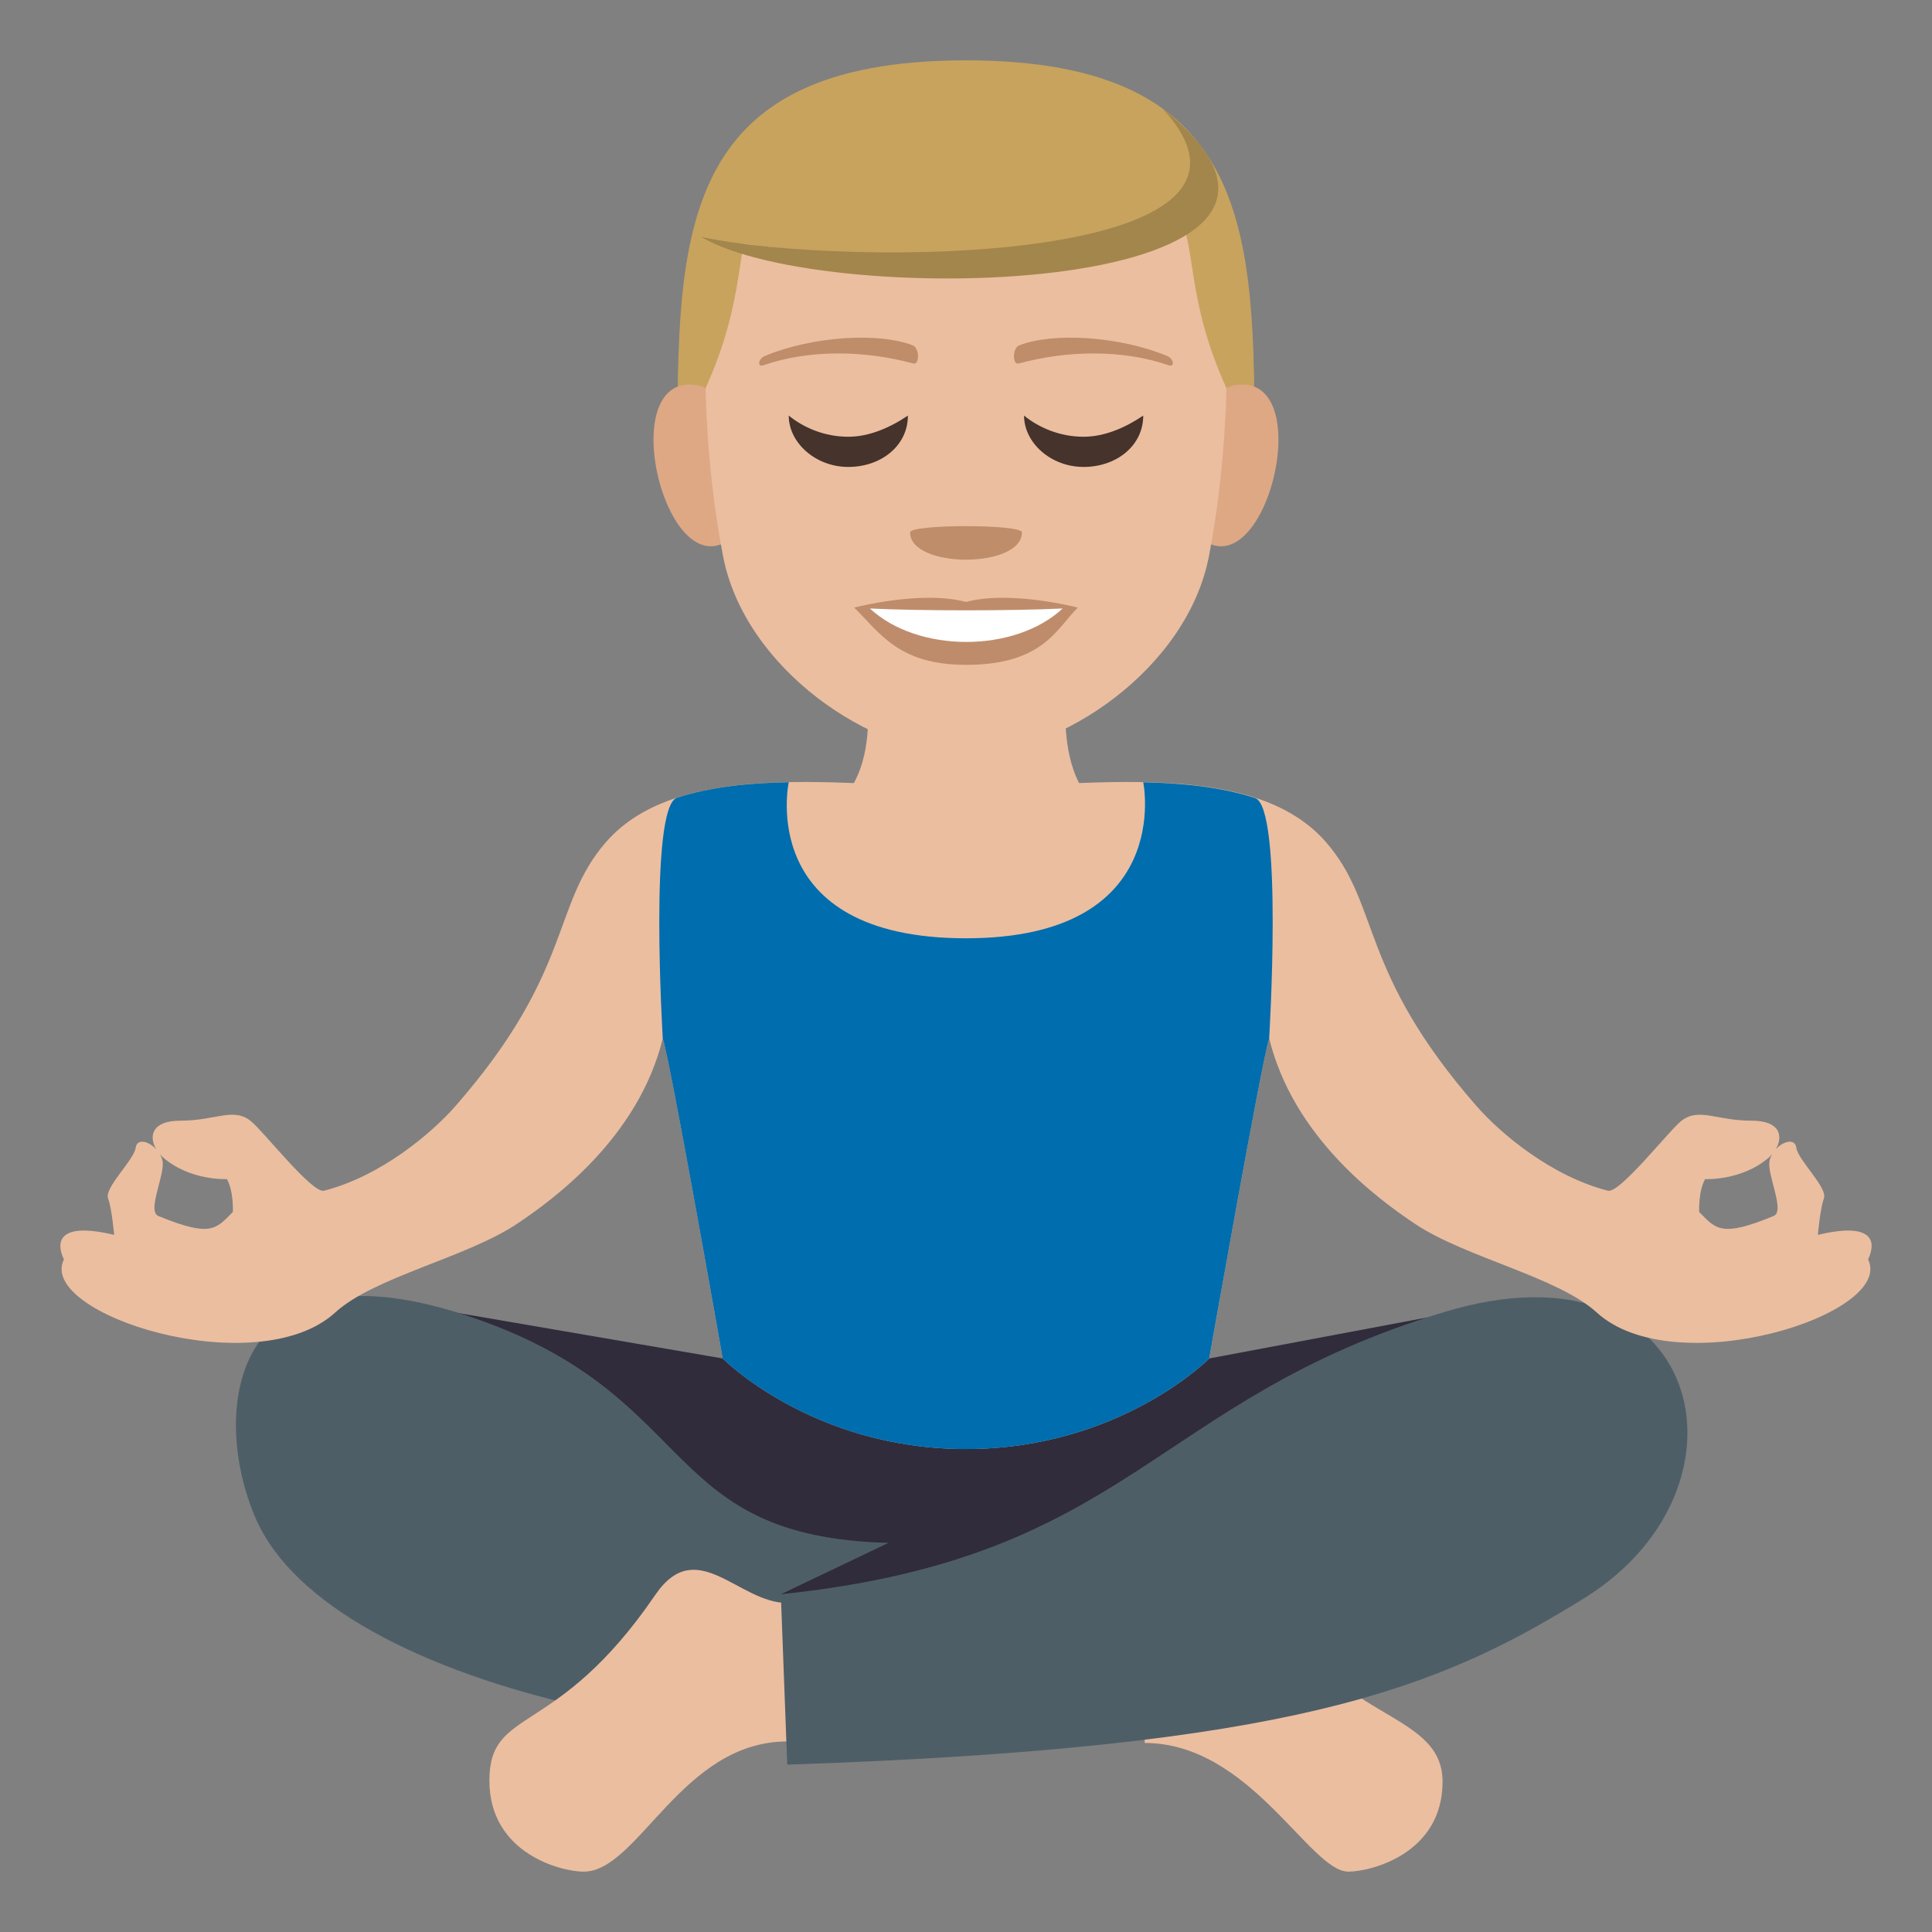 <?xml version="1.0" encoding="utf-8"?>
<!-- Generator: Adobe Illustrator 15.0.0, SVG Export Plug-In . SVG Version: 6.00 Build 0)  -->
<!DOCTYPE svg PUBLIC "-//W3C//DTD SVG 1.1//EN" "http://www.w3.org/Graphics/SVG/1.1/DTD/svg11.dtd">
<svg version="1.1" id="Layer_1" xmlns="http://www.w3.org/2000/svg" xmlns:xlink="http://www.w3.org/1999/xlink" x="0px" y="0px"
	 width="64px" height="64px" viewBox="0 0 64 64" enable-background="new 0 0 64 64" xml:space="preserve">
<rect x="0" y="0" width="64" height="64" fill="#808080" stroke="none"/>
<path fill="#C8A35D" d="M32,1.999c-9.554,0-9.558,5.75-9.558,12.938h19.115C41.557,7.749,41.553,1.999,32,1.999z"/>
<path fill="#DEA885" d="M24.339,17.733c1.035-0.965,0.096-4.746-1.239-4.973C20.248,12.274,22.106,19.812,24.339,17.733z"/>
<path fill="#DEA885" d="M39.658,17.733c-1.035-0.965-0.096-4.746,1.24-4.973C43.75,12.274,41.893,19.812,39.658,17.733z"/>
<path fill="#EBBEA0" d="M32,5.833c-9.982,0-5.961,1.156-8.625,7.02c0,0,0.019,2.689,0.578,5.574
	c0.718,3.719,4.903,6.572,8.047,6.572c3.145,0,7.329-2.854,8.047-6.572c0.559-2.885,0.578-5.574,0.578-5.574
	C37.959,6.989,41.982,5.833,32,5.833z"/>
<path fill="#C8A35D" d="M39.631,4.954c3.561,4.881-12.964,3.607-16.401,2.895C23.23,7.849,28.277,0.964,39.631,4.954z"/>
<path fill="#A3864C" d="M23.23,7.849c4.936,1.039,20.03,0.895,15.28-4.254C46.254,9.774,27.41,10.325,23.23,7.849z"/>
<path fill="#EBBEA0" d="M36.934,26.999c-2.313-0.77-1.514-5-1.514-5h-6.842c0,0,0.953,4.084-1.512,5c0,0,3.453,1,4.934,1
	C33.479,27.999,36.934,26.999,36.934,26.999z"/>
<path fill="#302C3B" d="M40.057,45.001c0,0-2.699,2-8.057,2c-5.428,0-8.058-2-8.058-2l-11.314-1.943c0,0,12.86,11.943,19.373,11.943
	s18.385-11.943,18.385-11.943L40.057,45.001z"/>
<path fill="#4E5E67" d="M16.165,43.827c7.035,2.631,5.763,7.084,13.266,7.283l-3.563,1.701l12.053,4.189
	c-12.659,2.072-26.938-1.004-29.436-6.67C6.914,46.769,7.595,40.624,16.165,43.827z"/>
<path fill="#EBBEA0" d="M37.92,53.206c1.623,0,3.479-2.525,4.371-0.266c1.623,4.111,5.496,3.623,5.496,6.08
	c0,2.385-2.373,2.98-3.123,2.98c-1.275,0-3.248-4.262-6.744-4.262V53.206z"/>
<path fill="#EBBEA0" d="M26.079,53.101c-1.624,0-2.995-2.285-4.372-0.268c-3.275,4.797-5.495,3.664-5.495,6.152
	c0,2.412,2.373,3.016,3.122,3.016c1.812,0,3.248-4.313,6.745-4.313V53.101z"/>
<path fill="#4E5E67" d="M47.865,43.456c-9.719,2.926-10.363,8.146-21.999,9.355l0.212,5.645c16.775-0.563,21.527-2.488,26.408-5.518
	C58.453,49.233,56.395,40.888,47.865,43.456z"/>
<path fill="#EBBEA0" d="M60.219,40.907c0,0,0.08-0.893,0.199-1.203c0.139-0.359-0.855-1.27-0.912-1.682
	c-0.043-0.322-0.432-0.225-0.684,0.051c0.252-0.42,0.166-0.951-0.803-0.949c-1.17,0.002-1.754-0.457-2.34,0.021
	c-0.412,0.336-2.025,2.396-2.412,2.299c-1.871-0.477-3.555-1.887-4.359-2.809c-3.916-4.48-3.162-6.633-4.975-8.729
	c-2.453-2.84-8.119-1.826-11.934-1.826c-3.813,0-9.479-1.014-11.934,1.826c-1.813,2.096-1.057,4.248-4.973,8.729
	c-0.806,0.922-2.49,2.332-4.36,2.809c-0.388,0.098-2.001-1.963-2.413-2.299c-0.585-0.479-1.168-0.02-2.338-0.021
	c-0.969-0.002-1.056,0.529-0.803,0.949c-0.252-0.275-0.64-0.373-0.684-0.051c-0.056,0.412-1.051,1.322-0.912,1.682
	c0.12,0.311,0.2,1.203,0.2,1.203c-1.896-0.453-1.927,0.266-1.665,0.813c-0.905,1.813,6.398,4.125,8.988,1.758
	c1.287-1.176,4.342-1.818,6.014-2.932c1.217-0.813,4.028-2.857,4.836-6.145c0.228,0.621,1.986,10.6,1.986,10.6s2.959,3,8.058,3
	c5.1,0,8.059-3,8.059-3s1.758-9.979,1.986-10.6c0.807,3.287,3.619,5.332,4.836,6.145c1.672,1.113,4.727,1.756,6.014,2.932
	c2.59,2.367,9.893,0.055,8.988-1.758C62.145,41.173,62.113,40.454,60.219,40.907z M7.714,40.147
	c-0.563,0.572-0.729,0.848-2.467,0.135c-0.387-0.16,0.217-1.355,0.139-1.813c-0.015-0.088-0.051-0.168-0.095-0.242
	c0.033,0.035,0.063,0.074,0.101,0.107c0.904,0.791,2.125,0.725,2.125,0.725C7.745,39.466,7.714,40.147,7.714,40.147z M58.754,40.282
	c-1.738,0.713-1.904,0.438-2.467-0.135c0,0-0.031-0.682,0.197-1.088c0,0,1.221,0.066,2.125-0.725c0.037-0.033,0.068-0.072,0.1-0.107
	c-0.043,0.074-0.08,0.154-0.094,0.242C58.537,38.927,59.141,40.122,58.754,40.282z"/>
<path fill="#006DAE" d="M41.574,26.435c-1.109-0.361-2.391-0.494-3.703-0.521c0.002-0.002,1.061,5.168-5.872,5.168
	c-6.996,0-5.869-5.17-5.871-5.17c-1.317,0.023-2.594,0.154-3.702,0.514c-0.935,0.305-0.471,7.977-0.471,7.977
	c0.228,0.621,1.986,10.6,1.986,10.6s2.959,3,8.058,3c5.098,0,8.057-3,8.057-3s1.76-9.977,1.986-10.596
	C42.043,34.405,42.51,26.737,41.574,26.435z"/>
<path fill="#BF8C6B" d="M32,19.94c-1.492-0.396-3.704,0.188-3.704,0.188c0.843,0.824,1.46,1.896,3.704,1.896
	c2.571,0,3.006-1.217,3.704-1.896C35.703,20.128,33.488,19.544,32,19.94z"/>
<path fill="#FFFFFF" d="M28.817,20.157c1.585,1.473,4.791,1.482,6.384,0C33.51,20.237,30.519,20.239,28.817,20.157z"/>
<path fill="#BF8D69" d="M38.654,11.788c-1.592-0.656-3.771-0.783-4.889-0.348c-0.236,0.094-0.229,0.658-0.021,0.602
	c1.604-0.438,3.451-0.471,4.969,0.059C38.918,12.171,38.893,11.886,38.654,11.788z"/>
<path fill="#BF8D69" d="M25.345,11.788c1.592-0.656,3.77-0.783,4.889-0.348c0.235,0.094,0.229,0.658,0.02,0.602
	c-1.604-0.438-3.449-0.471-4.968,0.059C25.081,12.171,25.106,11.886,25.345,11.788z"/>
<path fill="#BF8D69" d="M33.852,17.636c0,1.205-3.704,1.205-3.704,0C30.148,17.36,33.852,17.36,33.852,17.636z"/>
<path fill="#45332C" d="M30.075,13.767c0,1-0.888,1.701-1.974,1.701c-1.084,0-1.973-0.801-1.973-1.701
	c0.492,0.4,1.184,0.701,1.973,0.701C28.792,14.468,29.484,14.167,30.075,13.767"/>
<path fill="#45332C" d="M37.871,13.767c0,1-0.889,1.701-1.975,1.701c-1.084,0-1.973-0.801-1.973-1.701
	c0.492,0.4,1.184,0.701,1.973,0.701C36.588,14.468,37.279,14.167,37.871,13.767"/>
</svg>
